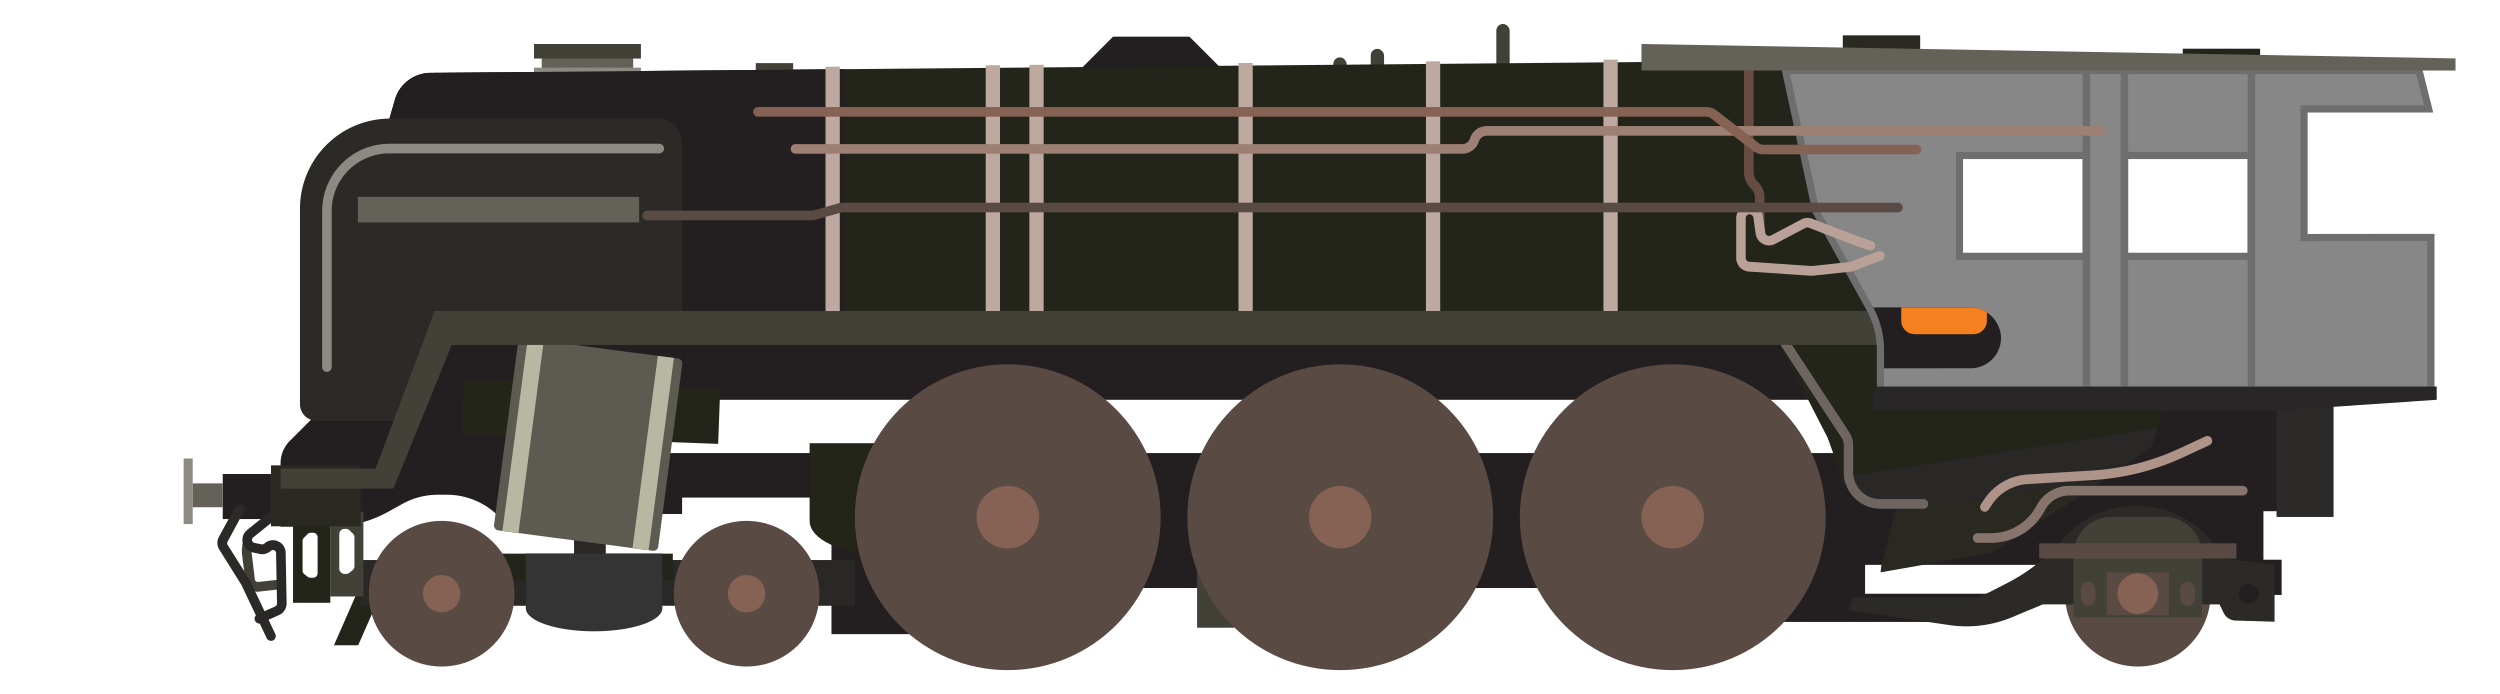 <svg id="Layer_1" data-name="Layer 1" xmlns="http://www.w3.org/2000/svg" xmlns:xlink="http://www.w3.org/1999/xlink" viewBox="0 0 520.46 144.51"><defs><style>.cls-1{fill:none;stroke:#6e6e6e;stroke-miterlimit:10;stroke-width:1.5px;}.cls-2{fill:#23241a;}.cls-3{fill:#424138;}.cls-4{fill:#231f20;}.cls-5{fill:#5a4a44;}.cls-6{fill:#2c2a26;}.cls-7{fill:#2a2827;}.cls-8{fill:#292821;}.cls-9{fill:#646159;}.cls-10{fill:#8d8a83;}.cls-11{fill:#353434;}.cls-12{fill:#5d5a51;}.cls-13{fill:#b8b7a2;}.cls-14{fill:#bea9a0;}.cls-15{fill:#674c42;}.cls-16{fill:#866255;}.cls-17{fill:#6e6561;}.cls-18{fill:#ae9388;}.cls-19{fill:#87746d;}.cls-20{fill:#878788;}.cls-21{fill:#2b2a28;}.cls-22{fill:#6e6e6e;}.cls-23{clip-path:url(#clip-path);}.cls-24{fill:#f58020;}.cls-25{fill:#282626;}.cls-26{fill:#9e7f73;}.cls-27{fill:#b9a198;}</style><clipPath id="clip-path"><path class="cls-1" d="M479.66,49.46V22.68H505.6l-2-8H371.71L378.06,44l11.19,20.22a17.83,17.83,0,0,1,2.23,8.62V83.51h89.8l24.79-1.08v-33Zm-45.31,3.91H407.93v-21h26.42Zm34.34,0H442.28v-21h26.41Z"/></clipPath></defs><title>Train2</title><polygon class="cls-2" points="81.71 118.07 76.66 118.07 69.52 134.34 74.57 134.34 81.71 118.07"/><rect class="cls-3" x="311.51" y="4.99" width="2.78" height="10.36" rx="1.39"/><rect class="cls-3" x="277.56" y="11.94" width="2.78" height="10.36" rx="1.39"/><rect class="cls-3" x="285.36" y="10.17" width="2.78" height="10.36" rx="1.39"/><polygon class="cls-4" points="224.64 14.72 231.71 7.64 247.63 7.64 254.64 14.65 224.64 14.72"/><path class="cls-2" d="M398.41,12.4,89.59,15.17a7.76,7.76,0,0,0-7.39,5.62L80,28.48,83.8,68.27H410.49Z"/><path class="cls-4" d="M483.84,106.42V68.27H73.44L67.12,85l-6.78,6.78a6.6,6.6,0,0,0-1.93,4.67v13.18H68.9a24.57,24.57,0,0,0,11.94-3.1l2.92-1.62A15.26,15.26,0,0,1,91.15,103h1.9a15.2,15.2,0,0,1,10.26,4H142v-3.41H173.1v28.42H211v-9.6H371.42v7.07h38.65L424,123.85h51v-7.32h-3.79V106.42ZM126.52,94.32V83.23H392.38V94.32ZM413.86,123.6H388.28v-6H425Z"/><circle class="cls-5" cx="445.06" cy="123.6" r="15.16"/><path class="cls-2" d="M168.55,92.27v16.17c0,3.77,6.37,6.82,14.21,6.82S197,112.21,197,108.44V92.27Z"/><path class="cls-6" d="M405.78,130.13l-20.88-3.07.76-2.65H411.9l5.26-2.64a39.68,39.68,0,0,0,12-9.16l.5-.56a20.23,20.23,0,0,1,31.45,1.51l2,2.7,10.42,1.37v11.8l-8.12-.24a2.86,2.86,0,0,1-2.49-1.6l-.85-1.76H425.26l-6.37,2.66A24.61,24.61,0,0,1,405.78,130.13Z"/><path class="cls-3" d="M439.55,107.62h11a7.88,7.88,0,0,1,7.88,7.88v13a0,0,0,0,1,0,0H431.67a0,0,0,0,1,0,0v-13A7.88,7.88,0,0,1,439.55,107.62Z"/><rect class="cls-7" x="119.51" y="106.11" width="6.6" height="11.97"/><rect class="cls-8" x="383.64" y="7.36" width="16.11" height="3.6"/><rect class="cls-2" x="454.41" y="10.14" width="16.11" height="3.6"/><rect class="cls-7" x="75.08" y="116.59" width="102.88" height="9.52"/><rect class="cls-2" x="98.95" y="115.26" width="41.12" height="5.49"/><path class="cls-3" d="M53.69,123.2a2.66,2.66,0,0,1-2.63-2.33l-.66-5.39a5.66,5.66,0,0,1,0-1.59l.16-1.07a1,1,0,1,1,2,.3l-.16,1.06h0a4.17,4.17,0,0,0,0,1l.65,5.4a.65.65,0,0,0,.72.57l4.35-.48a1,1,0,0,1,.22,2l-4.35.48Z"/><rect class="cls-3" x="157.34" y="13.14" width="7.78" height="3.03"/><rect class="cls-9" x="112.78" y="11.62" width="19.04" height="3.03"/><rect class="cls-10" x="111.17" y="14.08" width="22.26" height="3.03"/><path class="cls-4" d="M175.88,14.4l-86.29.77a7.76,7.76,0,0,0-7.39,5.62L80,28.48,83.8,68.27h92.08Z"/><rect class="cls-3" x="249.21" y="111.73" width="7.77" height="18.95"/><rect class="cls-2" x="96.3" y="80.07" width="53.43" height="11.37" transform="translate(3.25 -4.48) rotate(2.11)"/><path class="cls-11" d="M109.47,115.26v11.37c0,2.65,6.36,4.8,14.21,4.8s14.21-2.15,14.21-4.8V115.26Z"/><rect class="cls-12" x="105.21" y="72.35" width="34.48" height="40.36" rx="0.98" transform="translate(13.12 -15.19) rotate(7.5)"/><rect class="cls-13" x="107.22" y="70.57" width="3.37" height="40.36" transform="translate(12.77 -13.43) rotate(7.5)"/><rect class="cls-13" x="134.31" y="74.14" width="3.37" height="40.36" transform="translate(13.47 -16.94) rotate(7.5)"/><circle class="cls-5" cx="209.8" cy="107.68" r="31.83"/><circle class="cls-5" cx="279.02" cy="107.68" r="31.83"/><circle class="cls-5" cx="348.24" cy="107.68" r="31.83"/><circle class="cls-5" cx="155.42" cy="123.6" r="15.16"/><circle class="cls-5" cx="91.94" cy="123.6" r="15.16"/><rect class="cls-4" x="46.37" y="98.68" width="10.04" height="9.38"/><rect class="cls-10" x="38.23" y="95.46" width="1.89" height="13.64"/><rect class="cls-9" x="40.12" y="100.63" width="6.25" height="4.97"/><path class="cls-2" d="M61,106.55v18.94h7.77V106.55Zm4.18,13.73h-.53a1,1,0,0,1-.59-.2l-.71-.55a1,1,0,0,1-.36-.75v-6.16a.91.91,0,0,1,.28-.66l.77-.78a.94.94,0,0,1,.67-.27h.47a.94.94,0,0,1,.94.94v7.49A.94.94,0,0,1,65.14,120.28Z"/><path class="cls-3" d="M68.73,106.55v17.62h6.92V106.55Zm4.59,12.22-.59.47a1.15,1.15,0,0,1-.69.24h-.29a1.12,1.12,0,0,1-1.12-1.12v-7.14a1.12,1.12,0,0,1,1.12-1.12H72a1.14,1.14,0,0,1,.8.33l.67.67a1.1,1.1,0,0,1,.32.79v6A1.08,1.08,0,0,1,73.32,118.77Z"/><path class="cls-6" d="M56.42,133.41a1,1,0,0,1-.91-.57l-5.26-11.09-4.59-7.32a2.66,2.66,0,0,1-.09-2.67L49,105.5a1,1,0,0,1,1.76,1l-3.38,6.26a.67.67,0,0,0,0,.66l4.56,7.25q.08.12.15.27L57.32,132a1,1,0,0,1-.47,1.33A1,1,0,0,1,56.42,133.41Z"/><path class="cls-7" d="M54,129.81a1,1,0,0,1-.41-1.91l3.69-1.64a.67.67,0,0,0,.39-.61l-.2-10.5a.62.62,0,0,0-.39-.59.63.63,0,0,0-.7.12,2.69,2.69,0,0,1-2.3.65L52.61,115a2.66,2.66,0,0,1-1.15-4.68l5.37-4.31a1,1,0,0,1,1.41.16,1,1,0,0,1-.16,1.4l-5.37,4.31a.66.66,0,0,0-.23.67.63.63,0,0,0,.51.48l1.47.29a.65.65,0,0,0,.57-.16,2.65,2.65,0,0,1,4.44,1.91l.2,10.5a2.66,2.66,0,0,1-1.58,2.48l-3.68,1.63A1,1,0,0,1,54,129.81Z"/><polygon class="cls-14" points="171.86 13.9 174.83 13.87 174.83 64.74 171.86 64.74 171.86 13.9"/><polygon class="cls-14" points="205.21 13.6 208.18 13.57 208.18 64.74 205.21 64.74 205.21 13.6"/><polygon class="cls-14" points="214.3 13.51 217.27 13.48 217.27 64.74 214.3 64.74 214.3 13.51"/><polygon class="cls-14" points="257.83 13.12 260.8 13.1 260.8 64.74 257.83 64.74 257.83 13.12"/><polygon class="cls-14" points="296.86 12.77 299.83 12.75 299.83 64.74 296.86 64.74 296.86 12.77"/><polygon class="cls-14" points="336.78 12.4 336.78 64.74 333.81 64.74 333.81 12.43 336.78 12.4"/><path class="cls-15" d="M366.35,47.86a1,1,0,0,1-1-1V41.19a2.69,2.69,0,0,0-.78-1.9l-.12-.12a4.64,4.64,0,0,1-1.37-3.3V13.41a1,1,0,0,1,2,0V35.87a2.73,2.73,0,0,0,.78,1.89l.12.12a4.62,4.62,0,0,1,1.37,3.31v5.67A1,1,0,0,1,366.35,47.86Z"/><path class="cls-6" d="M92.26,68.27,84.68,87.6H65.92a3.47,3.47,0,0,1-3.47-3.47V43.45A18.76,18.76,0,0,1,81.21,24.69h55.7A5.12,5.12,0,0,1,142,29.81V68.53Z"/><rect class="cls-3" x="111.17" y="9.16" width="22.26" height="3.03"/><path class="cls-10" d="M68.07,77.42a1,1,0,0,1-1-1V43.93a14,14,0,0,1,14-14h56.18a1,1,0,0,1,0,2H81.05a12,12,0,0,0-12,12V76.42A1,1,0,0,1,68.07,77.42Z"/><rect class="cls-9" x="74.51" y="40.99" width="58.55" height="5.31"/><rect class="cls-8" x="56.42" y="96.88" width="18.66" height="12.69"/><circle class="cls-4" cx="468.14" cy="123.6" r="2.08"/><rect class="cls-5" x="433.2" y="121.09" width="3.02" height="5.02" rx="1.51"/><rect class="cls-5" x="453.9" y="121.09" width="3.02" height="5.02" rx="1.51"/><rect class="cls-5" x="438.6" y="119.15" width="12.92" height="8.91"/><rect class="cls-5" x="424.53" y="113.12" width="41.05" height="3.16"/><circle class="cls-16" cx="445.06" cy="123.6" r="4.23"/><polygon class="cls-8" points="438.27 99.74 435.46 101.72 414.58 115.08 391.5 119.15 391.69 117.54 394.56 106.61 438.27 99.74"/><polygon class="cls-2" points="451.52 70.17 450.81 83.51 449.12 89.09 383.46 99.4 380.51 91.2 369.16 69.03 451.52 70.17"/><polygon class="cls-7" points="449.12 89.09 447.97 92.91 438.27 99.74 394.56 106.61 394.72 105.98 383.92 100.68 383.46 99.4 449.12 89.09"/><path class="cls-17" d="M400.47,105.91h-9a7.64,7.64,0,0,1-7.63-7.64V92.66a2.77,2.77,0,0,0-.47-1.55l-14-21.28a1,1,0,0,1,.28-1.38,1,1,0,0,1,1.39.28L385,90a4.8,4.8,0,0,1,.8,2.65v5.61a5.64,5.64,0,0,0,5.63,5.64h9a1,1,0,0,1,0,2Z"/><path class="cls-18" d="M413.23,106.54a1,1,0,0,1-.56-.17,1,1,0,0,1-.27-1.39l.76-1.13A11.61,11.61,0,0,1,422,98.79l13.73-.85a50,50,0,0,0,18-4.58l5.38-2.5a1,1,0,0,1,.85,1.82l-5.39,2.5a52,52,0,0,1-18.76,4.75l-13.72.85a9.62,9.62,0,0,0-7.33,4.19l-.75,1.13A1,1,0,0,1,413.23,106.54Z"/><path class="cls-19" d="M414.49,113h-2.78a1,1,0,1,1,0-2h2.78a10.69,10.69,0,0,0,9.48-5.73,7.7,7.7,0,0,1,6.83-4.12h36.11a1,1,0,0,1,0,2H430.8a5.7,5.7,0,0,0-5.06,3.05A12.67,12.67,0,0,1,414.49,113Z"/><polygon class="cls-3" points="90.49 64.74 78.21 97.55 58.41 97.55 58.41 101.72 81.9 101.72 94.03 71.81 439.63 71.81 439.63 64.74 90.49 64.74"/><path class="cls-20" d="M479.66,49.46V22.68H505.6l-2-8H371.71L378.06,44l11.19,20.22a17.83,17.83,0,0,1,2.23,8.62V83.51h89.8l24.79-1.08v-33Zm-45.31,3.91H407.93v-21h26.42Zm34.34,0H442.28v-21h26.41Z"/><circle class="cls-16" cx="348.24" cy="107.68" r="6.51"/><circle class="cls-16" cx="279.02" cy="107.68" r="6.51"/><circle class="cls-16" cx="209.8" cy="107.68" r="6.51"/><rect class="cls-21" x="473.94" y="83.62" width="11.87" height="24"/><circle class="cls-16" cx="155.42" cy="123.6" r="3.89"/><circle class="cls-16" cx="91.94" cy="123.6" r="3.89"/><rect class="cls-22" x="467.91" y="14.72" width="1.56" height="65.76"/><rect class="cls-22" x="441.49" y="14.72" width="1.56" height="65.76"/><rect class="cls-22" x="433.56" y="14.72" width="1.56" height="65.76"/><g class="cls-23"><path class="cls-4" d="M410.24,76.67a6.34,6.34,0,0,0,6.34-6.54A6.52,6.52,0,0,0,410,64H375.66l3.51,6.35v6.34Z"/><path class="cls-24" d="M410.24,64H395.81v2.76a2.81,2.81,0,0,0,2.81,2.81h12.21a2.81,2.81,0,0,0,2.81-2.81V65A6.36,6.36,0,0,0,410.24,64Z"/></g><path class="cls-1" d="M479.66,49.46V22.68H505.6l-2-8H371.71L378.06,44l11.19,20.22a17.83,17.83,0,0,1,2.23,8.62V83.51h89.8l24.79-1.08v-33Zm-45.31,3.91H407.93v-21h26.42Zm34.34,0H442.28v-21h26.41Z"/><polygon class="cls-25" points="507.28 80.47 389.94 80.47 389.94 85.44 474.7 85.44 507.28 83.23 507.28 80.47"/><path class="cls-9" d="M341.73,9.16c.66,0,169.47,3,169.47,3v2.53H341.73Z"/><path class="cls-26" d="M304.41,32H165.61a1,1,0,0,1,0-2h138.8a1.64,1.64,0,0,0,1.53-1l.18-.45a3.64,3.64,0,0,1,3.4-2.3H437.18a1,1,0,0,1,0,2H309.52a1.65,1.65,0,0,0-1.54,1l-.18.45A3.63,3.63,0,0,1,304.41,32Z"/><path class="cls-16" d="M399,32.13h-31.9a3.7,3.7,0,0,1-2.24-.77l-8.67-6.72a1.69,1.69,0,0,0-1-.35H157.8a1,1,0,0,1,0-2H355.21a3.7,3.7,0,0,1,2.24.77l8.67,6.72a1.69,1.69,0,0,0,1,.35H399a1,1,0,0,1,0,2Z"/><path class="cls-27" d="M377.2,57.41H377l-12.94-.88a2.81,2.81,0,0,1-2.61-2.8V45.45a2.81,2.81,0,0,1,1.88-2.65,2.82,2.82,0,0,1,3.7,2.26l.47,3.37a.79.79,0,0,0,.43.6.78.78,0,0,0,.74,0L375,45.68a2.85,2.85,0,0,1,2.32-.13c6.63,2.58,11.48,4.4,12.14,4.57a1,1,0,0,1-.13,2c-.26,0-.65,0-12.73-4.7a.82.82,0,0,0-.67,0l-6.35,3.35a2.81,2.81,0,0,1-4.08-2.09l-.47-3.37a.83.83,0,0,0-.38-.58.81.81,0,0,0-1.22.69v8.27a.81.81,0,0,0,.75.8l12.94.89h.14l7.82-.84a.49.49,0,0,0,.2-.05L391,52.32a1,1,0,0,1,1.29.58,1,1,0,0,1-.58,1.29L386,56.38a2.76,2.76,0,0,1-.7.17l-7.82.84Z"/><path class="cls-5" d="M168.94,45.85H134.7a1,1,0,0,1,0-2h34.24a1.74,1.74,0,0,0,.45-.06l5.1-1.44a3.72,3.72,0,0,1,1-.14H395.12a1,1,0,0,1,0,2H175.49a1.63,1.63,0,0,0-.45.06l-5.11,1.44A3.29,3.29,0,0,1,168.94,45.85Z"/></svg>